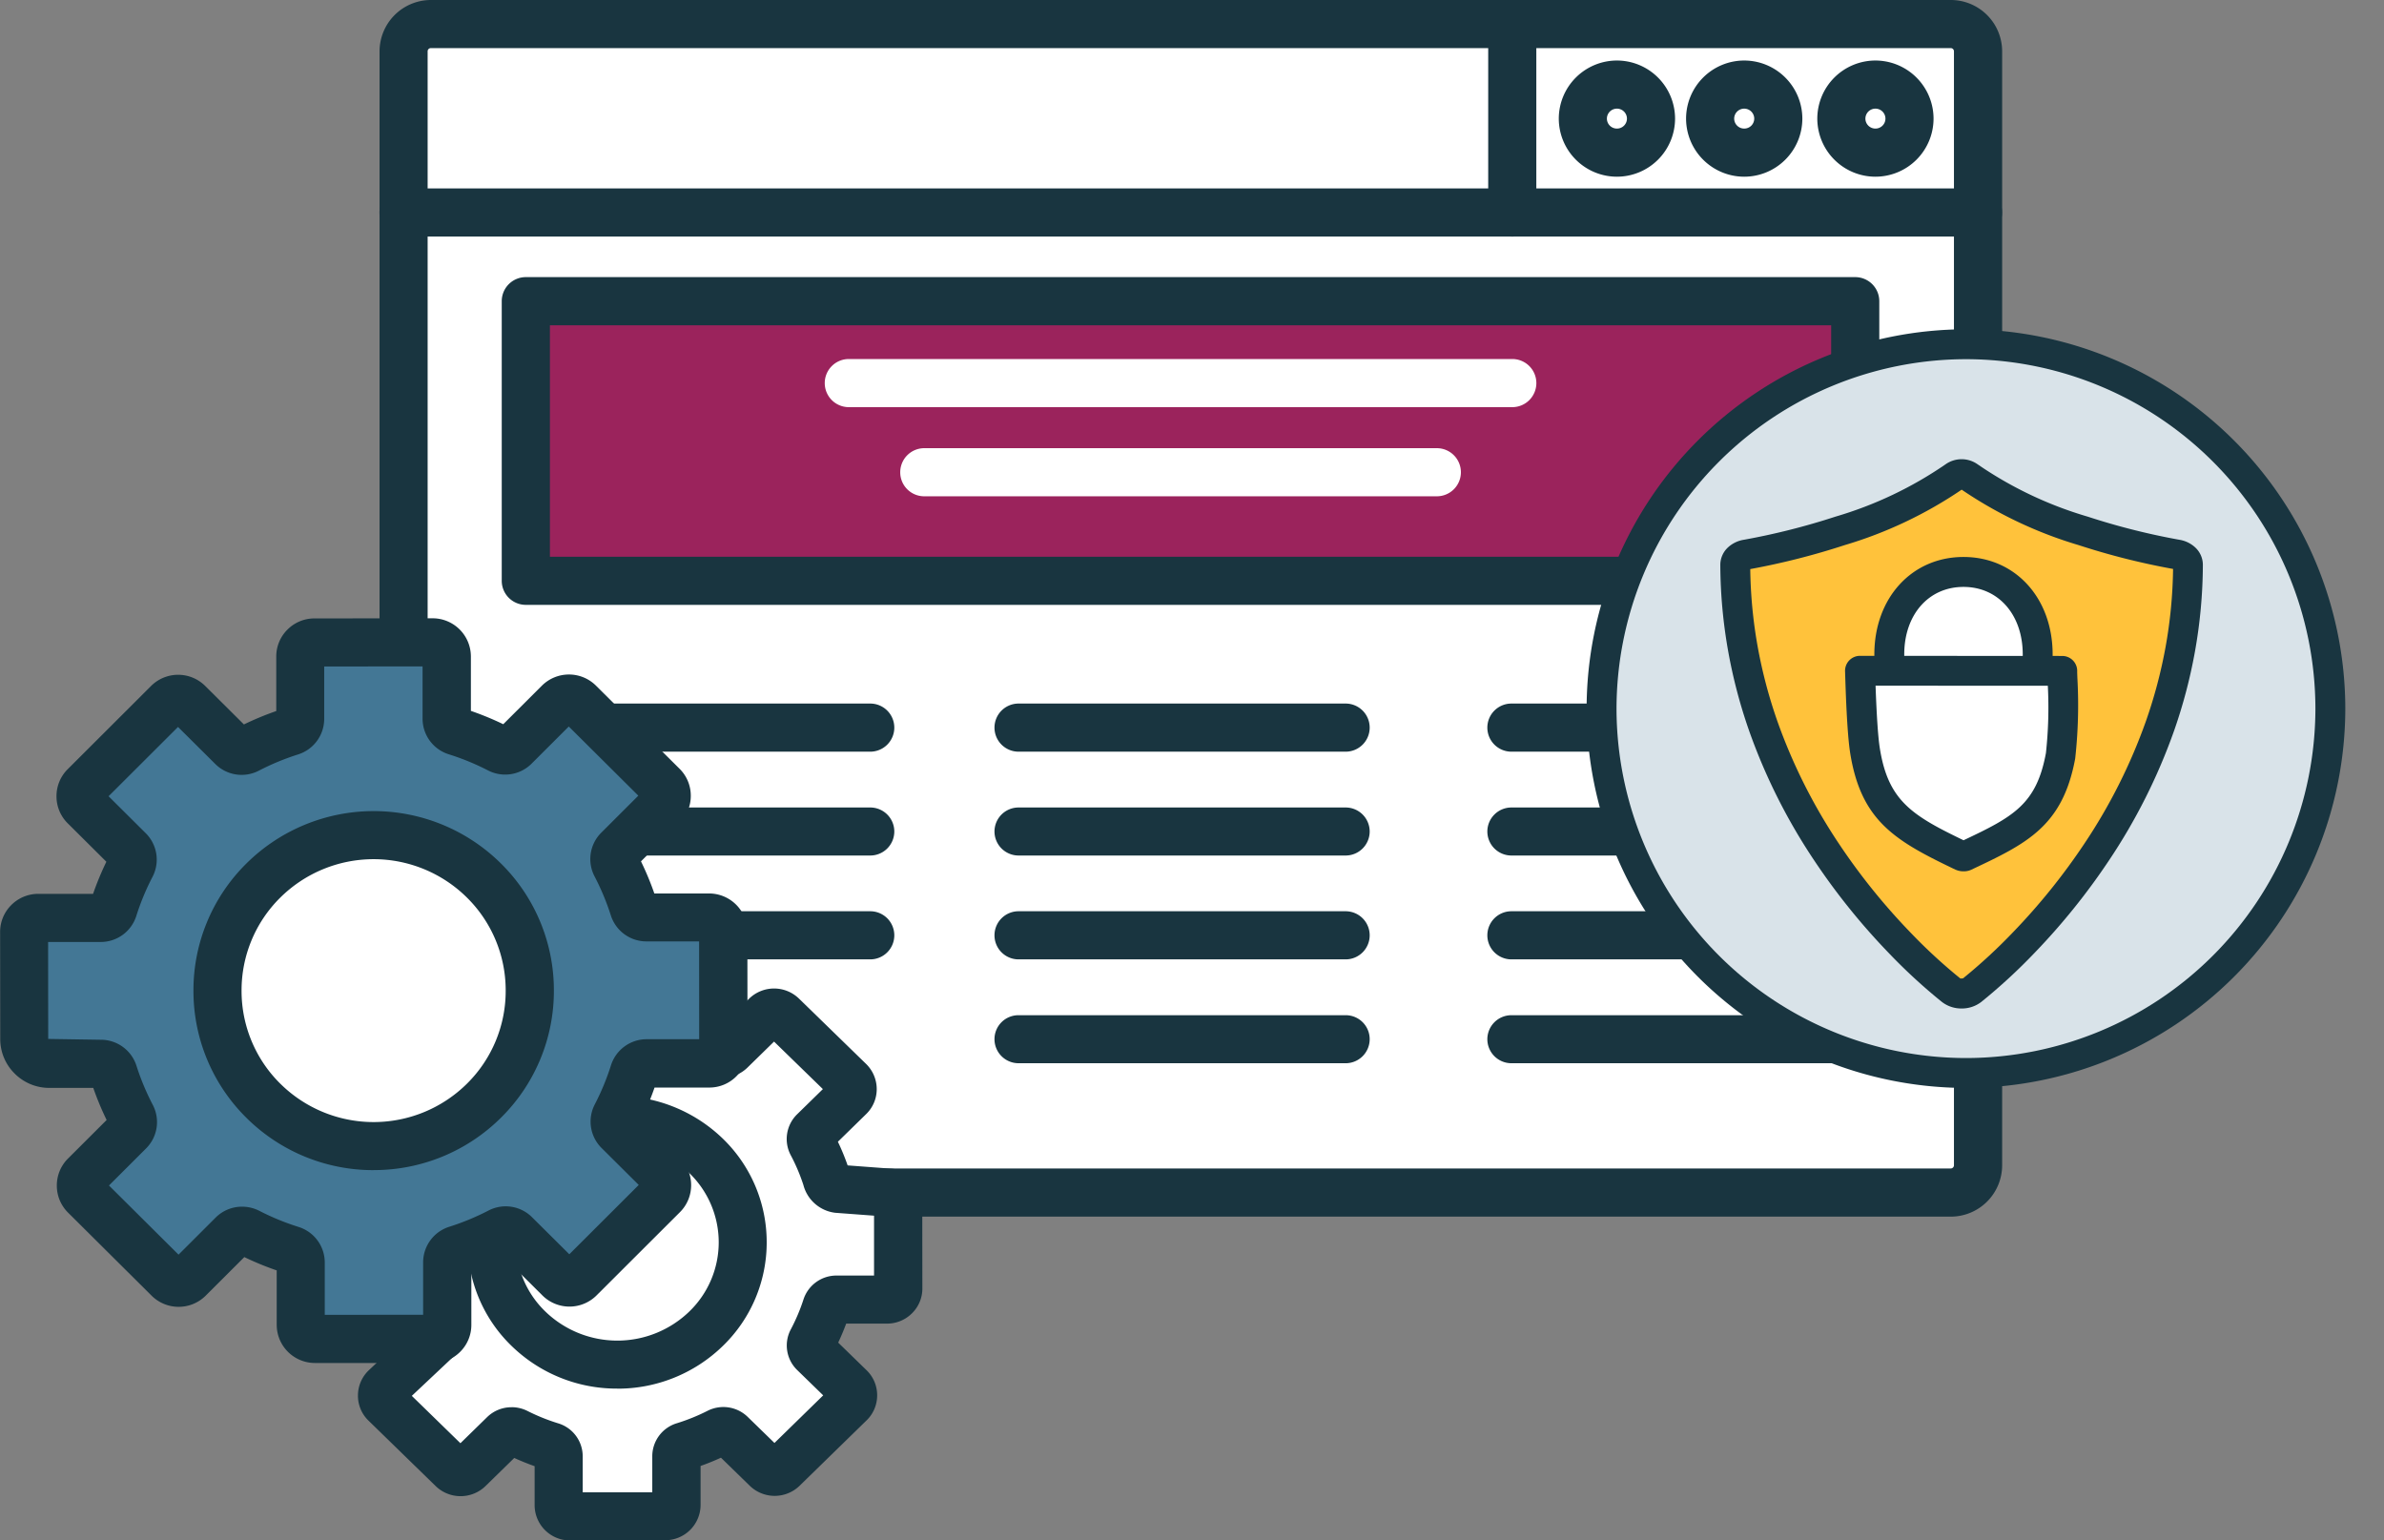 <svg xmlns="http://www.w3.org/2000/svg" width="149.2" height="96.411" viewBox="0 0 149.2 96.411">
  <rect x="0" y="0" width="149.2" height="96.411" fill="#808080" stroke="none"/>
  <g id="Grupo_22866" data-name="Grupo 22866" transform="translate(1411.592 -1884.311)">
    <g id="Grupo_21115" data-name="Grupo 21115" transform="translate(-1411.592 1884.311)">
      <g id="Grupo_21110" data-name="Grupo 21110" transform="translate(23.749)">
        <g id="Grupo_21086" data-name="Grupo 21086">
          <rect id="Rectángulo_4977" data-name="Rectángulo 4977" width="98.537" height="73.133" rx="1.997" transform="translate(1.506 1.505)" fill="#fff"/>
          <path id="Trazado_2728" data-name="Trazado 2728" d="M-1285.481,1960.456H-1380.6a3.218,3.218,0,0,1-3.213-3.213v-69.719a3.218,3.218,0,0,1,3.213-3.213h95.123a3.216,3.216,0,0,1,3.212,3.213v69.719A3.217,3.217,0,0,1-1285.481,1960.456Zm-95.123-73.134a.2.2,0,0,0-.2.2v69.719a.2.2,0,0,0,.2.2h95.123a.2.2,0,0,0,.2-.2v-69.719a.2.2,0,0,0-.2-.2Z" transform="translate(1383.818 -1884.311)" fill="#193540"/>
        </g>
        <g id="Grupo_21087" data-name="Grupo 21087" transform="translate(89.985 3.788)">
          <path id="Trazado_2729" data-name="Trazado 2729" d="M-1276.824,1892.632a2.131,2.131,0,0,0,2.133,2.13,2.132,2.132,0,0,0,2.133-2.13,2.132,2.132,0,0,0-2.133-2.13A2.131,2.131,0,0,0-1276.824,1892.632Z" transform="translate(1278.329 -1888.996)" fill="#fff"/>
          <path id="Trazado_2730" data-name="Trazado 2730" d="M-1274.946,1896.012a3.64,3.64,0,0,1-3.638-3.635,3.641,3.641,0,0,1,3.638-3.636,3.642,3.642,0,0,1,3.637,3.636A3.64,3.64,0,0,1-1274.946,1896.012Zm0-4.259a.627.627,0,0,0-.628.624.626.626,0,0,0,.628.623.625.625,0,0,0,.626-.623A.626.626,0,0,0-1274.946,1891.753Z" transform="translate(1278.584 -1888.741)" fill="#193540"/>
        </g>
        <g id="Grupo_21088" data-name="Grupo 21088" transform="translate(81.772 3.788)">
          <path id="Trazado_2731" data-name="Trazado 2731" d="M-1286.428,1892.632a2.132,2.132,0,0,0,2.133,2.13,2.132,2.132,0,0,0,2.133-2.13,2.132,2.132,0,0,0-2.133-2.13A2.132,2.132,0,0,0-1286.428,1892.632Z" transform="translate(1287.934 -1888.996)" fill="#fff"/>
          <path id="Trazado_2732" data-name="Trazado 2732" d="M-1284.55,1896.012a3.641,3.641,0,0,1-3.639-3.635,3.642,3.642,0,0,1,3.639-3.636,3.642,3.642,0,0,1,3.638,3.636A3.64,3.64,0,0,1-1284.55,1896.012Zm0-4.259a.627.627,0,0,0-.628.624.626.626,0,0,0,.628.623.625.625,0,0,0,.627-.623A.627.627,0,0,0-1284.55,1891.753Z" transform="translate(1288.189 -1888.741)" fill="#193540"/>
        </g>
        <g id="Grupo_21089" data-name="Grupo 21089" transform="translate(73.806 3.788)">
          <path id="Trazado_2733" data-name="Trazado 2733" d="M-1295.743,1892.632a2.131,2.131,0,0,0,2.133,2.13,2.132,2.132,0,0,0,2.133-2.13,2.132,2.132,0,0,0-2.133-2.13A2.132,2.132,0,0,0-1295.743,1892.632Z" transform="translate(1297.249 -1888.996)" fill="#fff"/>
          <path id="Trazado_2734" data-name="Trazado 2734" d="M-1293.866,1896.012a3.641,3.641,0,0,1-3.638-3.635,3.642,3.642,0,0,1,3.638-3.636,3.642,3.642,0,0,1,3.639,3.636A3.641,3.641,0,0,1-1293.866,1896.012Zm0-4.259a.627.627,0,0,0-.627.624.625.625,0,0,0,.627.623.626.626,0,0,0,.628-.623A.627.627,0,0,0-1293.866,1891.753Z" transform="translate(1297.504 -1888.741)" fill="#193540"/>
        </g>
        <g id="Grupo_21090" data-name="Grupo 21090" transform="translate(0 11.794)">
          <path id="Trazado_2735" data-name="Trazado 2735" d="M-1283.519,1899.865h0Z" transform="translate(1383.563 -1898.359)" fill="#fff"/>
          <path id="Trazado_2736" data-name="Trazado 2736" d="M-1283.776,1901.115h-98.537a1.506,1.506,0,0,1-1.506-1.505,1.506,1.506,0,0,1,1.506-1.506h98.537a1.506,1.506,0,0,1,1.506,1.506A1.506,1.506,0,0,1-1283.776,1901.115Z" transform="translate(1383.818 -1898.104)" fill="#193540"/>
        </g>
        <g id="Grupo_21091" data-name="Grupo 21091" transform="translate(7.656 17.348)">
          <rect id="Rectángulo_4978" data-name="Rectángulo 4978" width="83.196" height="17.496" transform="translate(84.702 19.002) rotate(180)" fill="#9b235c"/>
          <path id="Trazado_2737" data-name="Trazado 2737" d="M-1290.163,1925.107h-83.2a1.506,1.506,0,0,1-1.506-1.506v-17.5a1.506,1.506,0,0,1,1.506-1.506h83.2a1.506,1.506,0,0,1,1.506,1.506v17.5A1.506,1.506,0,0,1-1290.163,1925.107Zm-81.691-3.012h80.185v-14.484h-80.185Z" transform="translate(1374.865 -1904.599)" fill="#193540"/>
        </g>
        <g id="Grupo_21106" data-name="Grupo 21106" transform="translate(8.729 44.033)">
          <g id="Grupo_21096" data-name="Grupo 21096" transform="translate(60.606)">
            <g id="Grupo_21092" data-name="Grupo 21092">
              <path id="Trazado_2738" data-name="Trazado 2738" d="M-1280.5,1937.567h0Z" transform="translate(1302.479 -1936.061)" fill="#fff"/>
              <path id="Trazado_2739" data-name="Trazado 2739" d="M-1280.753,1938.818h-20.475a1.507,1.507,0,0,1-1.506-1.506,1.506,1.506,0,0,1,1.506-1.506h20.475a1.506,1.506,0,0,1,1.506,1.506A1.507,1.507,0,0,1-1280.753,1938.818Z" transform="translate(1302.734 -1935.806)" fill="#193540"/>
            </g>
            <g id="Grupo_21093" data-name="Grupo 21093" transform="translate(0 6.5)">
              <path id="Trazado_2740" data-name="Trazado 2740" d="M-1280.5,1945.168h0Z" transform="translate(1302.479 -1943.662)" fill="#fff"/>
              <path id="Trazado_2741" data-name="Trazado 2741" d="M-1280.753,1946.418h-20.475a1.506,1.506,0,0,1-1.506-1.506,1.506,1.506,0,0,1,1.506-1.5h20.475a1.506,1.506,0,0,1,1.506,1.5A1.506,1.506,0,0,1-1280.753,1946.418Z" transform="translate(1302.734 -1943.407)" fill="#193540"/>
            </g>
            <g id="Grupo_21094" data-name="Grupo 21094" transform="translate(0 12.999)">
              <path id="Trazado_2742" data-name="Trazado 2742" d="M-1280.5,1952.769h0Z" transform="translate(1302.479 -1951.263)" fill="#fff"/>
              <path id="Trazado_2743" data-name="Trazado 2743" d="M-1280.753,1954.02h-20.475a1.507,1.507,0,0,1-1.506-1.506,1.506,1.506,0,0,1,1.506-1.506h20.475a1.506,1.506,0,0,1,1.506,1.506A1.507,1.507,0,0,1-1280.753,1954.02Z" transform="translate(1302.734 -1951.008)" fill="#193540"/>
            </g>
            <g id="Grupo_21095" data-name="Grupo 21095" transform="translate(0 19.5)">
              <path id="Trazado_2744" data-name="Trazado 2744" d="M-1280.5,1960.37h0Z" transform="translate(1302.479 -1958.865)" fill="#fff"/>
              <path id="Trazado_2745" data-name="Trazado 2745" d="M-1280.753,1961.621h-20.475a1.506,1.506,0,0,1-1.506-1.506,1.506,1.506,0,0,1,1.506-1.5h20.475a1.506,1.506,0,0,1,1.506,1.5A1.506,1.506,0,0,1-1280.753,1961.621Z" transform="translate(1302.734 -1958.61)" fill="#193540"/>
            </g>
          </g>
          <g id="Grupo_21101" data-name="Grupo 21101" transform="translate(29.765)">
            <g id="Grupo_21097" data-name="Grupo 21097">
              <path id="Trazado_2746" data-name="Trazado 2746" d="M-1316.566,1937.567h0Z" transform="translate(1338.546 -1936.061)" fill="#fff"/>
              <path id="Trazado_2747" data-name="Trazado 2747" d="M-1316.82,1938.818H-1337.3a1.506,1.506,0,0,1-1.505-1.506,1.506,1.506,0,0,1,1.505-1.506h20.476a1.506,1.506,0,0,1,1.5,1.506A1.506,1.506,0,0,1-1316.82,1938.818Z" transform="translate(1338.801 -1935.806)" fill="#193540"/>
            </g>
            <g id="Grupo_21098" data-name="Grupo 21098" transform="translate(0 6.5)">
              <path id="Trazado_2748" data-name="Trazado 2748" d="M-1316.566,1945.168h0Z" transform="translate(1338.546 -1943.662)" fill="#fff"/>
              <path id="Trazado_2749" data-name="Trazado 2749" d="M-1316.82,1946.418H-1337.3a1.506,1.506,0,0,1-1.505-1.506,1.505,1.505,0,0,1,1.505-1.5h20.476a1.505,1.505,0,0,1,1.5,1.5A1.506,1.506,0,0,1-1316.82,1946.418Z" transform="translate(1338.801 -1943.407)" fill="#193540"/>
            </g>
            <g id="Grupo_21099" data-name="Grupo 21099" transform="translate(0 12.999)">
              <path id="Trazado_2750" data-name="Trazado 2750" d="M-1316.566,1952.769h0Z" transform="translate(1338.546 -1951.263)" fill="#fff"/>
              <path id="Trazado_2751" data-name="Trazado 2751" d="M-1316.82,1954.02H-1337.3a1.506,1.506,0,0,1-1.505-1.506,1.506,1.506,0,0,1,1.505-1.506h20.476a1.506,1.506,0,0,1,1.5,1.506A1.506,1.506,0,0,1-1316.82,1954.02Z" transform="translate(1338.801 -1951.008)" fill="#193540"/>
            </g>
            <g id="Grupo_21100" data-name="Grupo 21100" transform="translate(0 19.5)">
              <path id="Trazado_2752" data-name="Trazado 2752" d="M-1316.566,1960.37h0Z" transform="translate(1338.546 -1958.865)" fill="#fff"/>
              <path id="Trazado_2753" data-name="Trazado 2753" d="M-1316.82,1961.621H-1337.3a1.506,1.506,0,0,1-1.505-1.506,1.5,1.5,0,0,1,1.505-1.5h20.476a1.5,1.5,0,0,1,1.5,1.5A1.506,1.506,0,0,1-1316.82,1961.621Z" transform="translate(1338.801 -1958.61)" fill="#193540"/>
            </g>
          </g>
          <g id="Grupo_21105" data-name="Grupo 21105">
            <g id="Grupo_21102" data-name="Grupo 21102">
              <path id="Trazado_2754" data-name="Trazado 2754" d="M-1351.375,1937.567h0Z" transform="translate(1373.355 -1936.061)" fill="#fff"/>
              <path id="Trazado_2755" data-name="Trazado 2755" d="M-1351.63,1938.818H-1372.1a1.506,1.506,0,0,1-1.505-1.506,1.506,1.506,0,0,1,1.505-1.506h20.475a1.506,1.506,0,0,1,1.506,1.506A1.506,1.506,0,0,1-1351.63,1938.818Z" transform="translate(1373.61 -1935.806)" fill="#193540"/>
            </g>
            <g id="Grupo_21103" data-name="Grupo 21103" transform="translate(0 6.5)">
              <path id="Trazado_2756" data-name="Trazado 2756" d="M-1351.375,1945.168h0Z" transform="translate(1373.355 -1943.662)" fill="#fff"/>
              <path id="Trazado_2757" data-name="Trazado 2757" d="M-1351.63,1946.418H-1372.1a1.506,1.506,0,0,1-1.505-1.506,1.5,1.5,0,0,1,1.505-1.5h20.475a1.505,1.505,0,0,1,1.506,1.5A1.506,1.506,0,0,1-1351.63,1946.418Z" transform="translate(1373.61 -1943.407)" fill="#193540"/>
            </g>
            <g id="Grupo_21104" data-name="Grupo 21104" transform="translate(0 12.999)">
              <path id="Trazado_2758" data-name="Trazado 2758" d="M-1351.375,1952.769h0Z" transform="translate(1373.355 -1951.263)" fill="#fff"/>
              <path id="Trazado_2759" data-name="Trazado 2759" d="M-1351.63,1954.02H-1372.1a1.506,1.506,0,0,1-1.505-1.506,1.506,1.506,0,0,1,1.505-1.506h20.475a1.506,1.506,0,0,1,1.506,1.506A1.506,1.506,0,0,1-1351.63,1954.02Z" transform="translate(1373.61 -1951.008)" fill="#193540"/>
            </g>
          </g>
        </g>
        <g id="Grupo_21107" data-name="Grupo 21107" transform="translate(69.389)">
          <path id="Trazado_2760" data-name="Trazado 2760" d="M-1300.909,1886.072v0Z" transform="translate(1302.415 -1884.566)" fill="#fff"/>
          <path id="Trazado_2761" data-name="Trazado 2761" d="M-1301.165,1899.116a1.505,1.505,0,0,1-1.505-1.505v-11.794a1.505,1.505,0,0,1,1.505-1.506,1.506,1.506,0,0,1,1.506,1.506v11.794A1.506,1.506,0,0,1-1301.165,1899.116Z" transform="translate(1302.67 -1884.311)" fill="#193540"/>
        </g>
        <g id="Grupo_21108" data-name="Grupo 21108" transform="translate(27.865 22.466)">
          <path id="Trazado_2762" data-name="Trazado 2762" d="M-1307.946,1912.345h0Z" transform="translate(1350.976 -1910.839)" fill="#fff"/>
          <path id="Trazado_2763" data-name="Trazado 2763" d="M-1308.2,1913.6h-41.523a1.506,1.506,0,0,1-1.506-1.506,1.506,1.506,0,0,1,1.506-1.506h41.523a1.506,1.506,0,0,1,1.506,1.506A1.506,1.506,0,0,1-1308.2,1913.6Z" transform="translate(1351.231 -1910.584)" fill="#fff"/>
        </g>
        <g id="Grupo_21109" data-name="Grupo 21109" transform="translate(32.586 28.05)">
          <path id="Trazado_2764" data-name="Trazado 2764" d="M-1311.867,1918.876h0Z" transform="translate(1345.455 -1917.37)" fill="#fff"/>
          <path id="Trazado_2765" data-name="Trazado 2765" d="M-1312.121,1920.126h-32.084a1.5,1.5,0,0,1-1.5-1.505,1.506,1.506,0,0,1,1.5-1.506h32.084a1.506,1.506,0,0,1,1.505,1.506A1.505,1.505,0,0,1-1312.121,1920.126Z" transform="translate(1345.71 -1917.115)" fill="#fff"/>
        </g>
      </g>
      <g id="Grupo_21112" data-name="Grupo 21112" transform="translate(19.547 59.099)">
        <ellipse id="Elipse_1218" data-name="Elipse 1218" cx="7.851" cy="7.659" rx="7.851" ry="7.659" transform="translate(11.263 10.993)" fill="#fff"/>
        <g id="Grupo_21111" data-name="Grupo 21111">
          <path id="Trazado_2766" data-name="Trazado 2766" d="M-1378.7,1986.519l2.222-2.172a.682.682,0,0,1,.787-.114,13.894,13.894,0,0,0,2.152.867.658.658,0,0,1,.477.623l0,3.069a.7.7,0,0,0,.711.693l5.944-.005a.7.7,0,0,0,.71-.694l0-3.069a.658.658,0,0,1,.476-.625,13.8,13.8,0,0,0,2.15-.871.681.681,0,0,1,.788.112l2.226,2.168a.726.726,0,0,0,1.006,0l4.2-4.1a.683.683,0,0,0,0-.981l-2.227-2.167a.651.651,0,0,1-.114-.774,13.19,13.19,0,0,0,.886-2.093.67.67,0,0,1,.639-.466l3.146,0a.7.7,0,0,0,.71-.693l-.006-5.115c0-.383-.173-.883-.565-.883l-3.292-.246c-.3,0-.551-.434-.64-.709a13.155,13.155,0,0,0-.889-2.091.65.65,0,0,1,.112-.774l2.222-2.172a.683.683,0,0,0,0-.981l-4.206-4.1a.726.726,0,0,0-1.005,0l-2.222,2.172a.681.681,0,0,1-.787.115,13.688,13.688,0,0,0-2.151-.867.66.66,0,0,1-.478-.623l0-3.069a.7.7,0,0,0-.712-.693l-5.943.006a.7.7,0,0,0-.711.694l0,3.069a.659.659,0,0,1-.477.624,13.822,13.822,0,0,0-2.15.871.682.682,0,0,1-.787-.113l-2.227-2.167a.725.725,0,0,0-1.005,0l-4.2,4.1a.683.683,0,0,0,0,.981l2.226,2.168a.649.649,0,0,1,.114.773,13.126,13.126,0,0,0-.885,2.093.673.673,0,0,1-.64.467l-3.145,0a.7.7,0,0,0-.71.694l.005,5.264a1.244,1.244,0,0,0,1.26,1.227l2.6,0a.671.671,0,0,1,.64.464c.283.869,1.34,1.166,1.809,1.975l-3.254,3.062a.684.684,0,0,0,0,.981l4.207,4.1A.726.726,0,0,0-1378.7,1986.519Zm3.762-8.762a7.528,7.528,0,0,1-.011-10.833,7.991,7.991,0,0,1,11.1-.01,7.527,7.527,0,0,1,.011,10.832A7.991,7.991,0,0,1-1374.937,1977.757Z" transform="translate(1388.477 -1953.68)" fill="#fff"/>
          <path id="Trazado_2767" data-name="Trazado 2767" d="M-1372.6,1990.737a2.212,2.212,0,0,1-2.22-2.2l0-2.447q-.651-.231-1.275-.515l-1.806,1.766,0,0a2.241,2.241,0,0,1-3.105,0l-4.208-4.1a2.166,2.166,0,0,1-.663-1.565,2.182,2.182,0,0,1,.659-1.571l2.121-2a3.684,3.684,0,0,1-.8-.922l-2.063,0h0a2.76,2.76,0,0,1-1.965-.81,2.7,2.7,0,0,1-.8-1.922l-.006-5.263a2.211,2.211,0,0,1,2.216-2.2l2.552,0c.149-.4.316-.8.5-1.189l-1.773-1.727a2.207,2.207,0,0,1-.664-1.571,2.173,2.173,0,0,1,.662-1.568l4.2-4.1a2.243,2.243,0,0,1,3.107,0l1.811,1.763c.414-.191.841-.363,1.273-.517l0-2.449a2.211,2.211,0,0,1,2.216-2.2l5.942-.005h.006a2.21,2.21,0,0,1,2.214,2.194l0,2.451c.433.152.859.325,1.275.515l1.806-1.764a2.237,2.237,0,0,1,3.108,0l4.206,4.094a2.207,2.207,0,0,1,.664,1.571,2.174,2.174,0,0,1-.662,1.568l-1.769,1.729a14.392,14.392,0,0,1,.61,1.481l2.671.2a1.938,1.938,0,0,1,1.3.57,2.612,2.612,0,0,1,.7,1.817l.006,5.113a2.172,2.172,0,0,1-.641,1.549,2.205,2.205,0,0,1-1.574.653l-2.552,0c-.15.4-.317.8-.5,1.19l1.774,1.727a2.174,2.174,0,0,1,.664,1.568,2.173,2.173,0,0,1-.659,1.568l-4.2,4.1a2.238,2.238,0,0,1-3.109,0l-1.808-1.761c-.417.192-.843.365-1.275.517l0,2.448a2.214,2.214,0,0,1-2.213,2.2Zm-3.662-8.34a2.212,2.212,0,0,1,.99.234,12.374,12.374,0,0,0,1.922.775,2.156,2.156,0,0,1,1.539,2.057l0,2.261,4.354,0,0-2.257a2.159,2.159,0,0,1,1.538-2.065,12.3,12.3,0,0,0,1.915-.775,2.186,2.186,0,0,1,2.517.376l1.677,1.633,3.05-2.98-1.625-1.581a2.142,2.142,0,0,1-.4-2.552,11.693,11.693,0,0,0,.787-1.857,2.17,2.17,0,0,1,2.067-1.508l2.353,0,0-3.747-2.428-.181a2.35,2.35,0,0,1-1.995-1.745,11.779,11.779,0,0,0-.788-1.855,2.163,2.163,0,0,1,.389-2.557l1.62-1.584-3.056-2.974-1.673,1.636a2.192,2.192,0,0,1-2.517.382,12.311,12.311,0,0,0-1.918-.772,2.158,2.158,0,0,1-1.539-2.062l0-2.256-4.354,0,0,2.257a2.158,2.158,0,0,1-1.536,2.063,12.33,12.33,0,0,0-1.915.776,2.2,2.2,0,0,1-2.518-.376l-1.677-1.634-3.049,2.981,1.623,1.58a2.14,2.14,0,0,1,.394,2.558,11.725,11.725,0,0,0-.783,1.851,2.172,2.172,0,0,1-2.071,1.508l-2.35,0,0,4.175,2.35,0a2.173,2.173,0,0,1,2.074,1.508,4.1,4.1,0,0,0,.436.369,4.592,4.592,0,0,1,1.244,1.313,1.505,1.505,0,0,1-.271,1.85l-2.62,2.466,3.042,2.964,1.674-1.636A2.177,2.177,0,0,1-1376.26,1982.4Zm2.021,3.886.005,0Zm9.214-.01h0Zm-13.93-.009h0Zm-5.2-9.645,0,0Zm29.026-.034,0,.006Zm-.805-9.374h0Zm-27.243-1.974,0,0Zm27.045-.031,0,0Zm-3.152-6.237,0,0Zm-7.406-2.535Zm-2.956,24.8a9.431,9.431,0,0,1-6.6-2.657,9.012,9.012,0,0,1-2.762-6.49,9.014,9.014,0,0,1,2.748-6.5,9.511,9.511,0,0,1,13.205-.012,9.015,9.015,0,0,1,2.761,6.491,9.013,9.013,0,0,1-2.747,6.5A9.433,9.433,0,0,1-1369.646,1981.238Zm0-15.311a6.426,6.426,0,0,0-4.5,1.82,6.024,6.024,0,0,0-1.842,4.34,6.018,6.018,0,0,0,1.85,4.335,6.484,6.484,0,0,0,9-.008,6.019,6.019,0,0,0,1.841-4.339,6.024,6.024,0,0,0-1.851-4.337A6.425,6.425,0,0,0-1369.646,1965.927Z" transform="translate(1388.732 -1953.425)" fill="#193540"/>
        </g>
      </g>
      <g id="Grupo_21114" data-name="Grupo 21114" transform="translate(0 38.695)">
        <ellipse id="Elipse_1219" data-name="Elipse 1219" cx="9.772" cy="9.736" rx="9.772" ry="9.736" transform="translate(13.65 13.566)" fill="#fff"/>
        <g id="Grupo_21113" data-name="Grupo 21113">
          <path id="Trazado_2768" data-name="Trazado 2768" d="M-1399.535,1971.153l2.765-2.76a.84.84,0,0,1,.982-.144,16.9,16.9,0,0,0,2.675,1.1.837.837,0,0,1,.594.794l0,3.9a.883.883,0,0,0,.886.881l7.4-.008a.884.884,0,0,0,.884-.883l0-3.9a.836.836,0,0,1,.594-.794,16.987,16.987,0,0,0,2.672-1.105.843.843,0,0,1,.983.141l2.771,2.756a.888.888,0,0,0,1.252,0l5.225-5.216a.881.881,0,0,0,0-1.248l-2.771-2.755a.833.833,0,0,1-.144-.979,16.88,16.88,0,0,0,1.1-2.665.838.838,0,0,1,.8-.593l3.915,0a.882.882,0,0,0,.884-.882l-.007-7.371a.884.884,0,0,0-.886-.881l-3.915,0a.839.839,0,0,1-.8-.591,16.908,16.908,0,0,0-1.109-2.663.831.831,0,0,1,.142-.979l2.765-2.761a.879.879,0,0,0,0-1.247l-5.236-5.207a.887.887,0,0,0-1.251,0l-2.766,2.761a.84.84,0,0,1-.982.144,16.974,16.974,0,0,0-2.675-1.1.835.835,0,0,1-.594-.792l0-3.9a.883.883,0,0,0-.885-.881l-7.4.008a.883.883,0,0,0-.884.882l0,3.9a.835.835,0,0,1-.593.794,16.98,16.98,0,0,0-2.672,1.105.84.84,0,0,1-.982-.142l-2.771-2.755a.888.888,0,0,0-1.252,0l-5.225,5.216a.878.878,0,0,0,0,1.247l2.771,2.756a.831.831,0,0,1,.144.979,16.9,16.9,0,0,0-1.1,2.665.838.838,0,0,1-.8.593l-3.915,0a.883.883,0,0,0-.884.882l.007,6.692a1.563,1.563,0,0,0,1.568,1.559l3.234,0a.838.838,0,0,1,.8.591,16.811,16.811,0,0,0,1.11,2.663.834.834,0,0,1-.142.979l-2.766,2.761a.879.879,0,0,0,0,1.247l5.236,5.207A.888.888,0,0,0-1399.535,1971.153Zm4.682-11.139a9.71,9.71,0,0,1-.014-13.768,9.8,9.8,0,0,1,13.818-.013,9.708,9.708,0,0,1,.014,13.767A9.8,9.8,0,0,1-1394.853,1960.014Z" transform="translate(1411.337 -1929.818)" fill="#437795"/>
          <path id="Trazado_2769" data-name="Trazado 2769" d="M-1391.882,1976.173a2.393,2.393,0,0,1-2.392-2.382l0-3.413a18.507,18.507,0,0,1-2.027-.833l-2.422,2.418h0a2.4,2.4,0,0,1-3.378,0l-5.235-5.205a2.375,2.375,0,0,1-.7-1.69,2.374,2.374,0,0,1,.7-1.691l2.417-2.412a18.539,18.539,0,0,1-.836-2.009l-2.749,0h0a3.056,3.056,0,0,1-2.173-.9,3.037,3.037,0,0,1-.9-2.165l-.008-6.689a2.367,2.367,0,0,1,.7-1.691,2.378,2.378,0,0,1,1.687-.7l3.431,0a18.5,18.5,0,0,1,.832-2.009l-2.422-2.409a2.372,2.372,0,0,1-.7-1.69,2.378,2.378,0,0,1,.7-1.692l5.225-5.216a2.4,2.4,0,0,1,3.378,0l2.427,2.413a18.8,18.8,0,0,1,2.024-.838l0-3.409a2.371,2.371,0,0,1,.7-1.688,2.376,2.376,0,0,1,1.693-.7l7.395-.008a2.394,2.394,0,0,1,2.393,2.384l0,3.411a18.726,18.726,0,0,1,2.026.834l2.423-2.417a2.4,2.4,0,0,1,3.377,0l5.236,5.208a2.365,2.365,0,0,1,.7,1.69,2.37,2.37,0,0,1-.7,1.691l-2.417,2.411a18.252,18.252,0,0,1,.836,2.01l3.429,0a2.4,2.4,0,0,1,2.394,2.384l.007,7.373a2.362,2.362,0,0,1-.7,1.69,2.378,2.378,0,0,1-1.686.7l-3.431,0a18.533,18.533,0,0,1-.832,2.009l2.422,2.409a2.378,2.378,0,0,1,.7,1.69,2.376,2.376,0,0,1-.7,1.691l-5.226,5.216a2.4,2.4,0,0,1-3.377,0l-2.428-2.413a18.644,18.644,0,0,1-2.024.837l0,3.409a2.371,2.371,0,0,1-.7,1.692,2.379,2.379,0,0,1-1.687.7Zm-4.557-9.783a2.375,2.375,0,0,1,1.088.265,15.463,15.463,0,0,0,2.436,1,2.334,2.334,0,0,1,1.648,2.229l0,3.275,6.156-.005,0-3.277a2.337,2.337,0,0,1,1.646-2.233,15.569,15.569,0,0,0,2.434-1.007,2.334,2.334,0,0,1,2.738.415l2.331,2.316,4.345-4.338-2.326-2.312a2.33,2.33,0,0,1-.42-2.739,15.388,15.388,0,0,0,1.005-2.427,2.34,2.34,0,0,1,2.231-1.643l3.293,0-.005-6.122-3.295,0h-.007a2.335,2.335,0,0,1-2.226-1.638,15.414,15.414,0,0,0-1.011-2.424,2.333,2.333,0,0,1,.413-2.74l2.322-2.319-4.353-4.328-2.328,2.325a2.338,2.338,0,0,1-2.738.416,15.557,15.557,0,0,0-2.436-1,2.336,2.336,0,0,1-1.648-2.229l0-3.275-6.156.006,0,3.277a2.336,2.336,0,0,1-1.646,2.231,15.564,15.564,0,0,0-2.434,1.007,2.337,2.337,0,0,1-2.736-.412l-2.333-2.319-4.346,4.337,2.326,2.313a2.331,2.331,0,0,1,.421,2.737,15.305,15.305,0,0,0-1.007,2.429,2.335,2.335,0,0,1-2.231,1.642l-3.293,0,.006,6.068,3.295.051a2.338,2.338,0,0,1,2.232,1.639,15.4,15.4,0,0,0,1.011,2.424,2.328,2.328,0,0,1-.415,2.742l-2.32,2.317,4.354,4.328,2.328-2.326A2.333,2.333,0,0,1-1396.439,1966.39Zm-3.352,4.508h0Zm17.235-.38h0Zm-18.3-.686h0Zm20.434-.645,0,0Zm9.283-22.408h0Zm-22.718-11.561h0Zm5.648,28.885a11.26,11.26,0,0,1-7.964-3.277h0a11.152,11.152,0,0,1-3.312-7.948,11.149,11.149,0,0,1,3.3-7.953,11.315,11.315,0,0,1,15.944-.015,11.15,11.15,0,0,1,3.313,7.947,11.153,11.153,0,0,1-3.3,7.953A11.265,11.265,0,0,1-1388.206,1964.1Zm-5.841-5.412a8.3,8.3,0,0,0,11.694-.011,8.154,8.154,0,0,0,2.412-5.819,8.159,8.159,0,0,0-2.424-5.816,8.3,8.3,0,0,0-11.694.011,8.162,8.162,0,0,0-2.412,5.82,8.158,8.158,0,0,0,2.424,5.816Z" transform="translate(1411.592 -1929.563)" fill="#193540"/>
        </g>
      </g>
    </g>
    <circle id="Elipse_1220" data-name="Elipse 1220" cx="22.805" cy="22.805" r="22.805" transform="translate(-1314.718 1947.518) rotate(-80.783)" fill="#fff"/>
    <circle id="Elipse_1221" data-name="Elipse 1221" cx="22.805" cy="22.805" r="22.805" transform="translate(-1314.718 1947.518) rotate(-80.783)" fill="#437795" opacity="0.2"/>
    <path id="Trazado_2770" data-name="Trazado 2770" d="M-1271.727,1955.894a23.767,23.767,0,0,1-23.741-23.74,23.768,23.768,0,0,1,23.741-23.741,23.768,23.768,0,0,1,23.74,23.741A23.767,23.767,0,0,1-1271.727,1955.894Zm0-45.61a21.9,21.9,0,0,0-21.87,21.87,21.894,21.894,0,0,0,21.87,21.869,21.894,21.894,0,0,0,21.869-21.869A21.894,21.894,0,0,0-1271.727,1910.284Z" transform="translate(-16.827 -3.493)" fill="#193540"/>
    <g id="Grupo_21120" data-name="Grupo 21120" transform="translate(-1303.928 1913.05)">
      <g id="Grupo_21116" data-name="Grupo 21116">
        <path id="Trazado_2771" data-name="Trazado 2771" d="M-1270.421,1951.521a1.074,1.074,0,0,1-.66-.213,34.359,34.359,0,0,1-3.263-3.01,40.526,40.526,0,0,1-4.5-5.592,35.453,35.453,0,0,1-4-7.946,31.422,31.422,0,0,1-1.263-4.784,30.465,30.465,0,0,1-.482-5.288.568.568,0,0,1,.2-.416,1,1,0,0,1,.506-.231,44.2,44.2,0,0,0,5.852-1.476,25.034,25.034,0,0,0,7.184-3.429.71.71,0,0,1,.427-.132.711.711,0,0,1,.427.132,25.024,25.024,0,0,0,7.184,3.429,44.206,44.206,0,0,0,5.852,1.476,1,1,0,0,1,.506.231.564.564,0,0,1,.2.416,30.369,30.369,0,0,1-.481,5.288,31.54,31.54,0,0,1-1.264,4.784,35.409,35.409,0,0,1-4,7.946,40.459,40.459,0,0,1-4.5,5.592,34.309,34.309,0,0,1-3.262,3.01A1.075,1.075,0,0,1-1270.421,1951.521Z" transform="translate(1285.525 -1918.078)" fill="#ffc23b"/>
        <path id="Trazado_2772" data-name="Trazado 2772" d="M-1270.579,1952.3a1.99,1.99,0,0,1-1.244-.417,35.1,35.1,0,0,1-3.354-3.093,41.377,41.377,0,0,1-4.606-5.721,36.366,36.366,0,0,1-4.1-8.157,32.368,32.368,0,0,1-1.3-4.927,31.477,31.477,0,0,1-.5-5.45,1.492,1.492,0,0,1,.5-1.111,1.907,1.907,0,0,1,.984-.462,43.09,43.09,0,0,0,5.715-1.443,24.138,24.138,0,0,0,6.912-3.287,1.734,1.734,0,0,1,1.978,0,24.127,24.127,0,0,0,6.912,3.287,43.068,43.068,0,0,0,5.716,1.443,1.91,1.91,0,0,1,.983.462,1.491,1.491,0,0,1,.5,1.109,31.4,31.4,0,0,1-.5,5.452,32.265,32.265,0,0,1-1.3,4.927,36.356,36.356,0,0,1-4.1,8.157,41.458,41.458,0,0,1-4.606,5.721,35.159,35.159,0,0,1-3.355,3.094A1.991,1.991,0,0,1-1270.579,1952.3Zm-.077-1.88a.989.989,0,0,0,.164-.006,33.69,33.69,0,0,0,3.161-2.921,39.554,39.554,0,0,0,4.4-5.462,34.5,34.5,0,0,0,3.892-7.736,30.52,30.52,0,0,0,1.226-4.642,29.436,29.436,0,0,0,.465-4.863,44.683,44.683,0,0,1-5.909-1.491,26.325,26.325,0,0,1-7.321-3.471,26.319,26.319,0,0,1-7.322,3.471,45.235,45.235,0,0,1-5.909,1.5,29.479,29.479,0,0,0,.465,4.859,30.462,30.462,0,0,0,1.225,4.642,34.523,34.523,0,0,0,3.892,7.736,39.563,39.563,0,0,0,4.4,5.462,33.466,33.466,0,0,0,3.172,2.928Z" transform="translate(1285.683 -1917.921)" fill="#193540"/>
      </g>
      <g id="Grupo_21118" data-name="Grupo 21118" transform="translate(9.64 6.124)">
        <g id="Grupo_21117" data-name="Grupo 21117">
          <path id="Trazado_2773" data-name="Trazado 2773" d="M-1273.315,1932.359v-1.022c0-2.99,1.953-5.161,4.643-5.161s4.644,2.171,4.644,5.161v1.029Z" transform="translate(1274.25 -1925.24)" fill="#fff"/>
          <path id="Trazado_2774" data-name="Trazado 2774" d="M-1264.187,1933.143a.935.935,0,0,1-.935-.936v-1.029c0-2.488-1.525-4.226-3.708-4.226s-3.708,1.738-3.708,4.226v1.022a.935.935,0,0,1-.935.936.936.936,0,0,1-.936-.936v-1.022c0-3.533,2.346-6.1,5.579-6.1s5.579,2.563,5.579,6.1v1.029A.936.936,0,0,1-1264.187,1933.143Z" transform="translate(1274.409 -1925.082)" fill="#193540"/>
        </g>
      </g>
      <g id="Grupo_21119" data-name="Grupo 21119" transform="translate(7.814 12.307)">
        <path id="Trazado_2775" data-name="Trazado 2775" d="M-1269.071,1945.014c-3.544-1.7-5.466-2.741-6.074-6.624-.221-1.407-.3-4.773-.307-4.983l12.66.008a36.415,36.415,0,0,1-.11,5.317c-.692,3.746-2.551,4.663-6,6.288A.363.363,0,0,1-1269.071,1945.014Z" transform="translate(1276.387 -1932.472)" fill="#fff"/>
        <path id="Trazado_2776" data-name="Trazado 2776" d="M-1269.128,1945.8a1.206,1.206,0,0,1-.5-.1l-.006,0c-3.761-1.8-5.922-3.028-6.6-7.322-.2-1.271-.281-3.964-.31-4.848l-.007-.233a.938.938,0,0,1,.256-.692.938.938,0,0,1,.677-.292h0l12.659.008a.936.936,0,0,1,.679.292.934.934,0,0,1,.255.693c0,.037.005.179.012.382a30.357,30.357,0,0,1-.137,5.055c-.786,4.263-3.066,5.337-6.517,6.963A1.1,1.1,0,0,1-1269.128,1945.8Zm-.324-1.792-.01,0Zm-5.191-9.827c.068,1.907.157,3.218.264,3.9.515,3.285,1.992,4.21,5.243,5.775,3.118-1.472,4.563-2.25,5.155-5.459a26.424,26.424,0,0,0,.119-4.211Z" transform="translate(1276.545 -1932.313)" fill="#193540"/>
      </g>
    </g>
  </g>
</svg>
